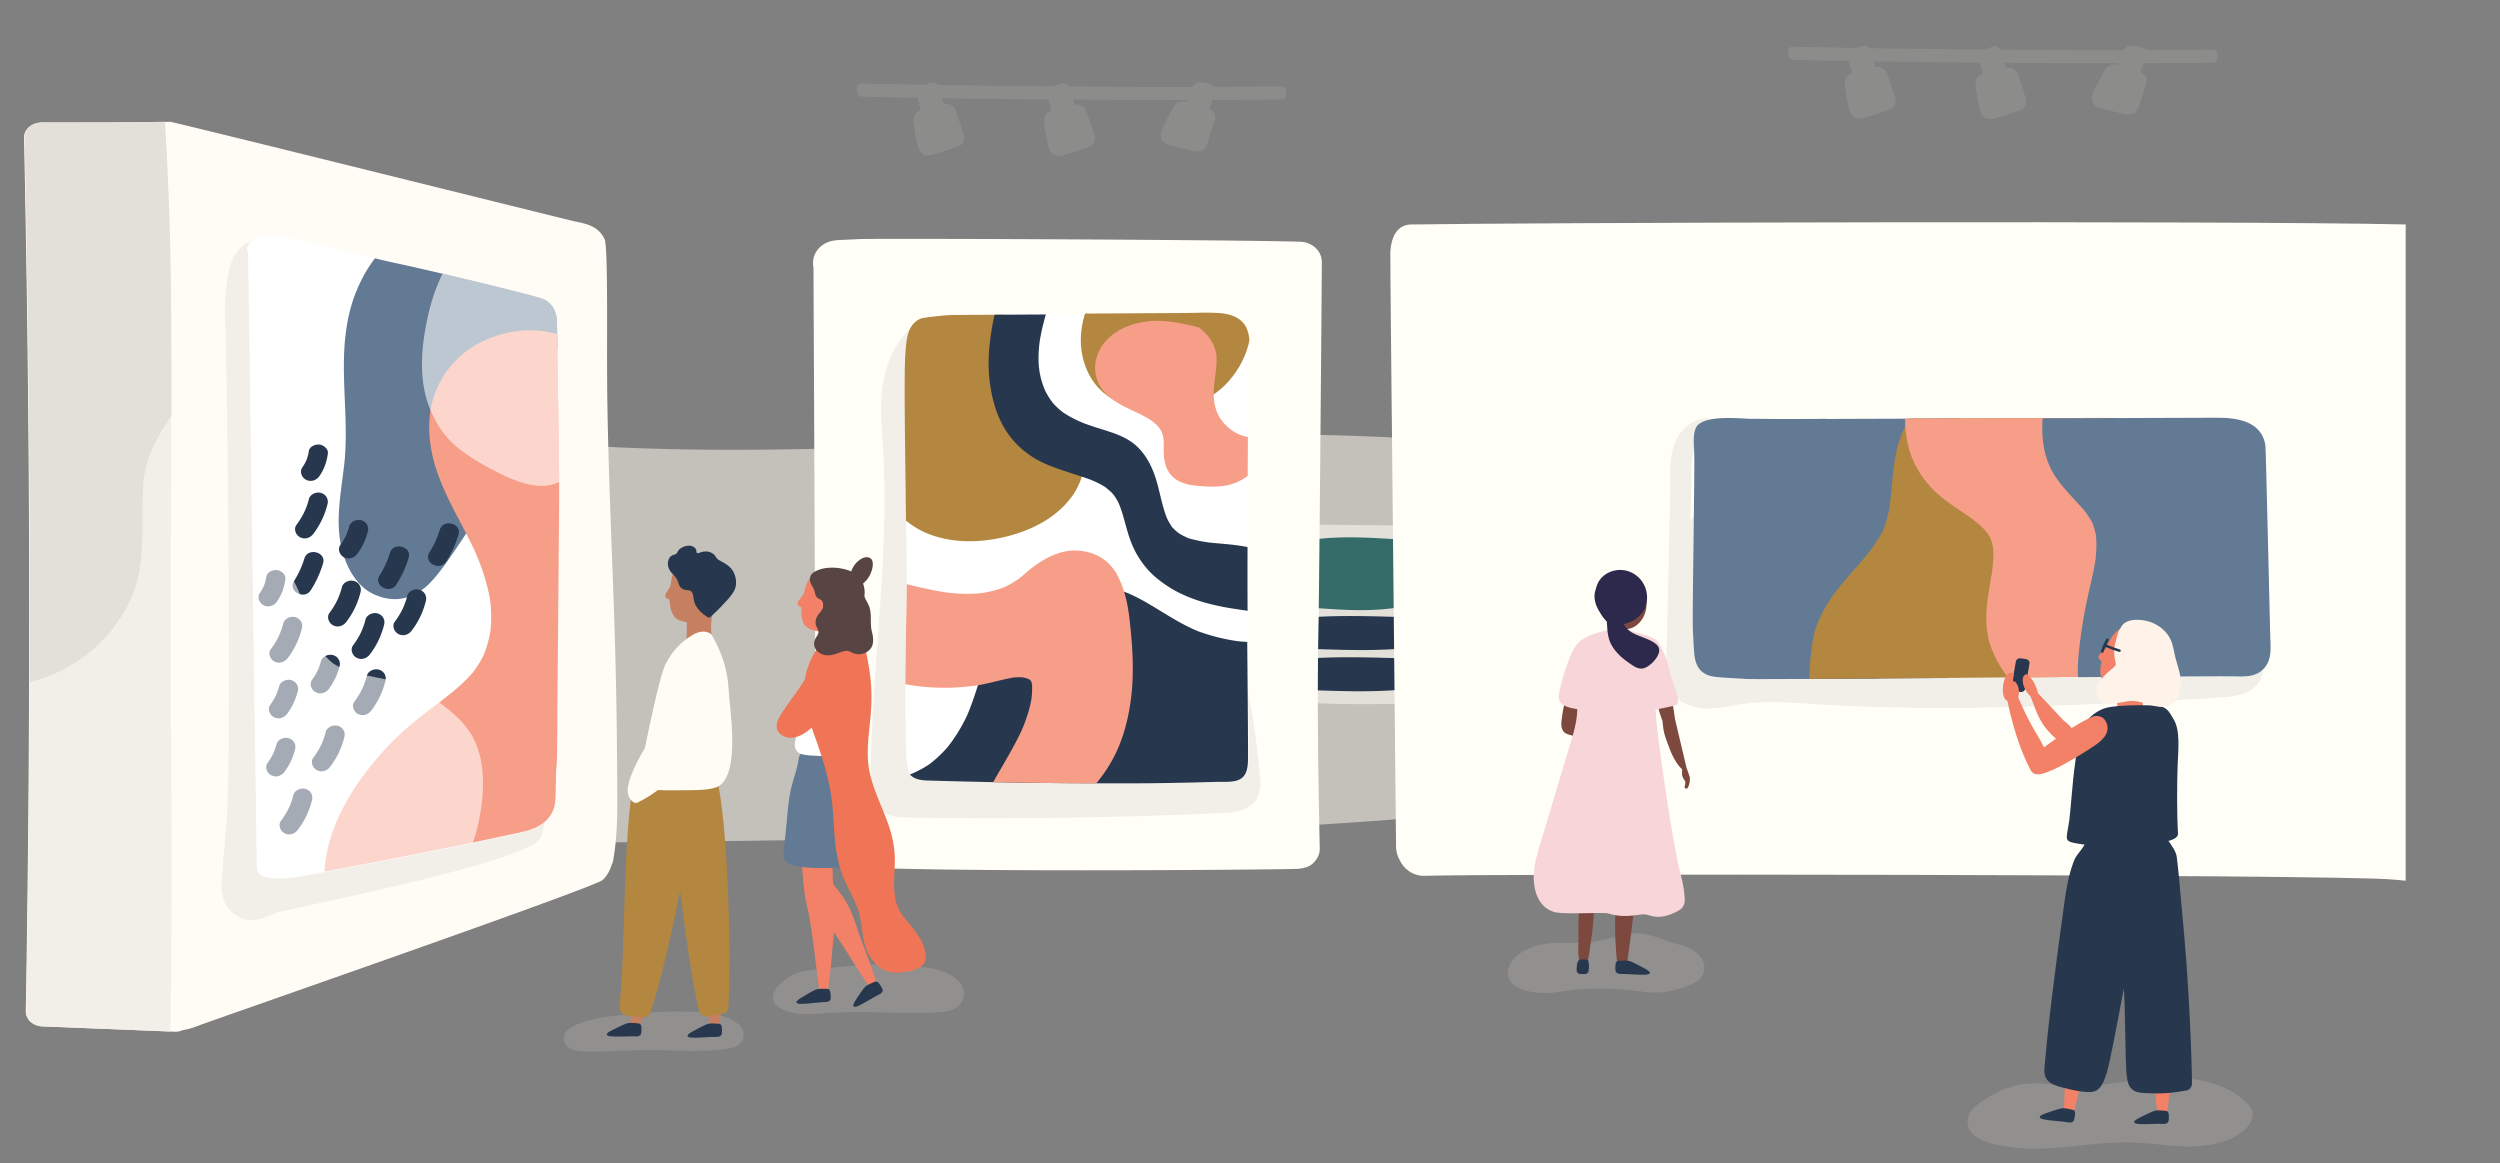 <svg width="1440" height="670" fill="none" xmlns="http://www.w3.org/2000/svg"><rect width="100%" height="100%" fill="#808080" stroke="none"/><path d="M827.577 309.274c-.151-14.607-.485-29.235-1.428-43.817 0-.011-.004-.022-.004-.036.039-.403.05-.809.027-1.216-.318-6.611-5.492-11.15-12.49-11.574-63.721-3.86-127.625-2.421-191.374.082-63.492 2.493-126.969 6.022-190.536 6.345-35.882.184-71.787-.672-107.571-3.212-6.47-.46-12.661 5.604-12.377 11.471.322 6.632 5.445 10.948 12.377 11.47 1.867.14 3.734.277 5.6.406.047.123.101.245.152.364-.19 1.607-.45 3.215-.594 4.765a1329.958 1329.958 0 00-2.348 28.843 1696.809 1696.809 0 00-2.259 38.512c-1.227 25.692-1.956 51.402-2.542 77.116-.136 6.043-.497 12.139-.012 18.175.439 5.427 1.347 10.999 3.668 15.991-5.22 1.342-9.556 5.755-9.3 11.014.299 6.15 5.423 11.484 12.335 11.43 61.75-.485 123.5-1.392 185.242-2.302 61.424-.906 122.852-2.168 184.221-4.873 34.43-1.518 68.837-3.496 103.194-6.097 6.493-.493 12.808-4.971 12.489-11.575a11.14 11.14 0 00-.322-2.154c1.689-1.219 3.225-2.903 4.219-4.474 1.75-2.777 1.991-5.64 2.356-8.762.749-6.378 1.444-12.762 2.08-19.15a1059.301 1059.301 0 003.144-38.738 1062.604 1062.604 0 002.053-78.004z" fill="#C4C1BB"/><path d="M854.047 332.768c-.229-9.866.567-20.901-10.033-26.541-4.63-2.464-10.045-2.694-15.241-3.003a318.485 318.485 0 00-14.85-.507c-9.365-.112-62.394-.533-65.487-.637-17.062-.579-22.632 1.374-28.877 11.398-2.751 4.417-2.615 24.534-2.821 29.099-.4 8.873-3.175 48.456 1.847 55.725 6.497 9.399 96.258 7.791 114.736 5.662 12.769-1.471 17.237-8.909 18.529-20.311.877-7.806 2.399-42.13 2.197-50.885z" fill="#E3E0DA"/><path d="M834.854 325.19c-2.146-7.845-10.766-12.341-18.866-13.456-6.47-.889-13.037-1.205-19.561-1.586-11.691-.684-23.458-1.011-35.133.072-6.707.622-13.429 1.521-19.973 3.043-3.966.92-7.673 2.244-10.545 5.039-5.174 5.032-5.228 12.646-1.49 18.397 3.124 4.802 7.972 7.435 13.366 8.87a17.77 17.77 0 003.187 1.788c6.862 2.953 14.993 3.061 22.453 3.543 11.892.769 23.78.895 35.586-.799 5.83-.838 11.322-2.543 16.655-4.888 8.329-3.669 16.941-10.449 14.321-20.023z" fill="#356B68"/><path d="M729.674 367.546c3.124 2.244 7.972 3.475 13.367 4.147.982.324 2.049.604 3.186.835 6.862 1.381 14.993 1.431 22.453 1.654 11.892.36 23.78.417 35.587-.374 5.829-.392 11.321-1.191 16.654-2.288 8.329-1.712 16.941-4.884 14.322-9.358-2.147-3.669-10.767-5.77-18.867-6.291-6.47-.418-13.037-.565-19.561-.741-11.69-.32-23.458-.471-35.133.032-6.707.291-13.429.712-19.972 1.421-3.967.431-7.674 1.05-10.546 2.356-5.173 2.359-5.228 5.917-1.49 8.607zm85.926 12.067c-6.47-.417-13.037-.564-19.561-.741-11.691-.32-23.458-.471-35.133.033-6.707.291-13.429.712-19.973 1.42-3.966.432-7.673 1.051-10.545 2.356-5.174 2.353-5.228 5.914-1.49 8.604 3.124 2.244 7.972 3.475 13.367 4.147a27.92 27.92 0 003.186.835c6.862 1.381 14.993 1.431 22.453 1.654 11.892.36 23.78.417 35.586-.374 5.83-.392 11.322-1.19 16.655-2.287 8.329-1.713 16.941-4.885 14.321-9.359-2.146-3.666-10.766-5.766-18.866-6.288z" fill="#27374D"/><path d="M761.368 150.808c-.055-6.413-5.686-11.366-12.49-11.575-37.667-1.165-243.282-1.992-253.85-1.518-2.577.116-5.154.238-7.731.364-3.008.147-6.253.118-9.129.971-7.013 2.082-10.995 8.478-9.598 15.096.089 23.778.206 47.557.314 71.332.113 24.441.214 48.881.322 73.322.109 24.321.222 48.64.326 72.961.105 24.322.214 48.644.326 72.966.055 12.222.113 24.444.167 36.666.016 2.996.024 5.992.043 8.988.027 5.255.085 2.853 3.745 6.906 5.391 5.971 269.321 3.64 273.87 3.158 3.268-.345 6.489-1.021 8.837-3.392 2.22-2.24 3.726-5.075 3.66-8.19-.916-42.978-1.576-85.975-.718-128.96.435-21.545 1.948-203.783 1.906-209.095zm-74.364 233.064c.198-13.869.4-27.742.598-41.612l.201-14.265c.4-3.586.819-7.172 1.273-10.754.276 8.118.524 16.239.738 24.357a1391.03 1391.03 0 00-2.884 47.371c.031-1.702.051-3.403.074-5.097zm-125.705 19.811c3.816-1.37 7.375-3.079 10.002-6.089 2.678-3.068 4.522-6.208 5.772-10.017.97-2.964 1.467-6.068 1.789-9.201 1.475 1.126 3.19 1.967 4.851 2.392a13.54 13.54 0 006.657 0c2.123-.55 3.962-1.547 5.527-2.986 2.041-1.478 3.83-3.568 5.03-5.679 1.804-3.176 2.445-6.017 2.891-9.542.349-2.752-1.649-6.334-3.668-8.205-.865-.802-1.956-1.525-3.147-2.097-4.39-37.691-1.809-75.702-2.24-113.541-.031-2.712-.077-5.42-.147-8.132 2.728 1.327 5.926 1.798 8.923.899 5.573-1.673 8.701-5.867 9.186-11.183.063-.669.121-1.338.183-2.007.404.587.823 1.169 1.261 1.734 3.004 3.881 7.13 6.201 12.471 5.536 4.614-.576 9.415-3.838 10.405-8.309.047-.212.089-.425.136-.633a24.04 24.04 0 002.173 1.388c-13.153 27.876-24.284 56.568-33.029 85.9a607.409 607.409 0 00-7.65 28.224c-1.447 5.877 1.941 12.783 8.706 14.211 6.342 1.338 13.782-1.766 15.335-8.068a593.38 593.38 0 0120.729-66.872 3168.41 3168.41 0 00-.706 6.359c-.198 1.795.543 3.899 1.642 5.676-.02 1.284-.039 2.568-.063 3.849-.458 25.71-1.35 51.409-2.402 77.105-.59 14.463-1.234 28.922-1.875 43.381-.267 6.072 5.95 11.877 12.521 11.604 2.061-.086 4.172-.518 6.016-1.406.031 1.715.066 3.434.109 5.15.143 5.798 4.657 10.629 10.859 11.399 5.927.737 12.3-2.666 13.744-8.316 1.626-6.367 2.495-12.827 2.984-19.319a1401.865 1401.865 0 00-.613 31.832c-2.95.004-5.896.007-8.845 0a27.85 27.85 0 00-2.857-.424 855.605 855.605 0 00-109.613-4.201c-3.38.086-6.761.205-10.141.33.496-10.171.947-20.35 1.385-30.526 1.91.432 3.905.432 5.709-.216z" fill="#FFFFF7"/><path d="M725.137 440.385a471.606 471.606 0 00-3.819-28.533 441.628 441.628 0 00-2.399-13.294c-.64-3.27-4.665-5.205-7.929-4.798-3.745.467-5.942 3.212-6.264 6.578-.691 7.212-1.382 14.424-2.069 21.639-.349 3.665-.703 7.33-1.052 10.995-.159 1.655-.318 3.309-.473 4.968l-.237 2.481c-.043.443-.124.892-.128 1.335v.068c-.008.018-.012.033-.02.054 0 .004-.003.011-.003.018-.357.076-.718.187-1.072.27-.908.208-1.828.385-2.748.554-1.812.341-3.632.633-5.464.885l-.738.097c-.19.021-.543.064-.636.072-1.102.111-2.201.23-3.303.327-7.506.651-15.059.709-22.593.532-15.272-.356-30.502-1.349-45.786-1.385-15.727-.036-31.45.49-47.149 1.313-14.318.752-28.62 1.759-42.918 2.82 1.777-12.441 3.046-24.937 3.57-37.482.093-2.274-1.397-4.475-3.489-5.683.543-4.95 1.176-9.892 1.855-14.827.156-1.136.319-2.276.478-3.413.089-.633.182-1.262.271-1.895.016-.108.035-.249.062-.421.369-2.504.742-5.007 1.118-7.507.757-5.003 1.526-10.006 2.271-15.013 1.49-10.021 2.915-20.056 3.943-30.127 1.129-11.05 1.766-22.139 1.553-33.238-.066-3.345-2.702-6.133-6.265-6.575-3.241-.403-7.335 1.503-7.925 4.794a973.32 973.32 0 00-2.306 13.362c.163-4.776.284-9.556.342-14.337.112-8.952.031-17.908-.318-26.857-.338-8.69-1.138-17.358-1.491-26.045-.174-4.32-.213-8.647.062-12.966.066-1.047.152-2.094.257-3.14.046-.464.097-.928.155-1.392-.016.136.132-.921.174-1.284.066-.378.167-.986.163-.964.066-.367.136-.731.206-1.097a58.68 58.68 0 01.61-2.734c.407-1.64.884-3.262 1.439-4.863.307-.888.637-1.773.994-2.647.144-.349.291-.694.439-1.043.031-.072.058-.133.081-.191.039-.072.082-.162.136-.27.761-1.514 1.56-3.003 2.465-4.445a40.965 40.965 0 012.088-3.022c.066-.086.442-.564.663-.845.222-.252.555-.64.555-.64a39.228 39.228 0 012.612-2.619 39.012 39.012 0 011.968-1.669c.136-.108.272-.208.408-.313-.047.047.822-.575.966-.669 3.062-2.01 4.813-5.909 2.581-9.118-1.96-2.819-6.555-4.546-9.839-2.391-14.935 9.794-21.603 25.825-23.268 42.216-.923 9.1-.275 18.25.342 27.346.625 9.169 1.028 18.341 1.145 27.527.458 36.831-3.024 73.562-5.504 110.286-1.242 18.376-2.235 36.774-2.367 55.19-.058 8.031.38 17.185 8.48 22.023 4.332 2.59 9.645 2.5 14.597 2.579a2916.828 2916.828 0 00165.794-2.061c4.89-.201 9.784-.392 14.675-.637 4.459-.219 9-.705 12.975-2.744 10.087-5.161 7.979-16.29 7.079-25.135z" fill="#F2EFE9"/><path d="M1385.67 129.288c-101.97-2.305-514.363-1.018-573.175.025-3.742.065-10.868 2.158-11.655 15.902-.144 2.496.834 94.208 1.257 137.316.427 43.838.866 87.673 1.3 131.511.245 24.674.489 49.345.738 74.019.023 2.331.675 4.709 1.843 6.824 2.333 5.524 7.84 9.819 14.706 9.582 36.126-1.241 521.436-.907 557.376 2.125 2.54.216 5.08.446 7.61.684V129.288z" fill="#FFFFF7"/><path d="M1303.4 379.696c-.49-4.215-1.37-8.366-2.89-12.369-1.44-3.777-3.28-7.428-5.55-10.834-1.71-2.561-5.38-3.547-8.24-2-2.76 1.496-3.87 5.057-2.15 7.629 2.41 3.618 4.33 7.683 5.55 11.769-6.94-1.205-14 .147-20.92 1.78a8.54 8.54 0 00-.71.072c-6.98.957-14 1.802-21.05 2.529-.2-.047-.39-.09-.58-.14-.53-.141-1.05-.317-1.58-.472-.14-.039-.23-.068-.3-.082-.07-.036-.16-.083-.29-.148-.87-.439-1.71-.86-2.53-1.381a8.41 8.41 0 01-.47-.392c-.4-.335-.76-.691-1.11-1.058a.149.149 0 01-.04-.039c-.1-.137-.2-.27-.3-.41-.34-.497-.62-1.007-.89-1.536-1.4-2.719-5.6-3.428-8.24-2-3 1.626-3.56 4.899-2.15 7.629.09.183.19.36.29.54-4.77.115-9.52.521-14.12 1.575-13.51-2.194-27.37-1.525-41.02-.529-8.21.601-16.38 1.108-24.55 1.309-5.28-.23-10.54-.521-15.8-.874-12.28-.827-25.03-2.032-36.92-3.521-2.63-.331-5.55.403-6.86 2.586-13.12-1.46-26.31-2.251-39.54-2.036-.29.004-.57.015-.86.022-13.78-1.946-27.58-3.694-41.66-.464-1.64.378-3.1 1.583-3.86 3.047-2.85-.252-5.698-.529-8.539-.839.058-.154.112-.312.151-.474.773-3.137-1.028-5.798-4.203-6.859a8.224 8.224 0 00-.384-.123c-.074-.039-.16-.086-.276-.144-.334-.172-.668-.334-.994-.521-.058-.033-.962-.658-.892-.576a15.145 15.145 0 01-.792-.683c-.26-.241-.505-.489-.745-.745-.02-.036-.326-.402-.458-.593-.097-.137-.183-.281-.268-.421a768.567 768.567 0 00-1.133-40.101c-.062-1.144-.489-2.27-1.188-3.208.221-7.349.446-14.693.668-22.042.066-2.215-1.568-4.262-3.699-5.093-2.03-.795-5.073-.561-6.571 1.151-.38.432-.738.874-1.075 1.316.004-.093.004-.187.008-.28.182-8.489.368-16.973.551-25.462.039-1.816.066-3.636.139-5.453.035-.881.082-1.762.148-2.64.043-.547.093-1.097.151-1.644.012-.115.121-.849.132-.956.307-1.781.78-3.536 1.456-5.227.039-.097.066-.169.081-.219.035-.061.078-.13.124-.209.183-.313.346-.633.536-.942.186-.309.384-.615.59-.914.085-.122.594-.762.64-.845.416-.453.854-.892 1.32-1.298.179-.155.361-.306.547-.457.093-.061.357-.245.443-.291.178-.098 1.525-.759 1.331-.727.776-.27 1.595-.435 2.41-.565 3.113-.485 5.131-4.194 4.204-6.859-1.087-3.115-4.068-4.413-7.402-3.895-8.558 1.334-14.636 8.47-16.992 15.808-2.643 8.226-1.894 17.448-2.08 25.937-.384 17.692-.769 35.385-1.149 53.074-.19 8.726-.377 17.452-.567 26.182-.19 8.69-.764 17.459-.516 26.145.128 4.532 1.37 8.643 4.456 12.197 2.554 2.939 6.062 4.838 9.804 6.19 8.29 2.996 17.349 1.112 25.736-.449 17.657-3.284 36.457-1.004 54.607-.015 19.02 1.036 38.07 1.532 57.12 1.63 37.88.194 75.75-1.202 113.57-3.104 18.8-.946 37.67-1.705 56.44-3.108 7.89-.59 16.71-2.554 20.31-9.895 1.85-3.766 2.06-7.888 1.59-11.956z" fill="#F2EFE9"/><path d="M719.191 207.958c.139-6.097 1.3-13.107-1.351-18.869-2.771-6.017-9.253-8.201-15.835-8.639-6.796-.45-13.744-.036-20.551 0-14.679.082-29.358.161-44.036.244-29.486.162-58.975.313-88.461.5-3.605.022-16.805 1.352-18.474 2.068-8.24 3.532-8.244 13.139-8.861 20.362-1.347 15.779 1.168 111.93.489 144.19-.338 16.193-.648 32.389-.656 48.586-.004 7.977.066 15.952.241 23.926.089 4.046-.109 20.959 1.952 24.437 2.36 3.985 6.901 4.578 11.341 4.711a3986.281 3986.281 0 0039.099.964c17.551.346 35.109.562 52.664.612 17.427.05 30.258.129 47.681-.176 8.775-.155 17.55-.36 26.322-.619 3.92-.115 8.624.342 12.358-.881 5.072-1.666 5.86-6.295 6.097-10.672.221-4.018-.349-63.225-.586-87.176-.276-27.401.407-136.752.567-143.568zm588.469 159.455c-.19-4.129-2.45-107.589-2.82-110.736-.72-6.028-4.45-10.952-10.47-13.402-5.2-2.118-10.91-2.658-16.55-2.676-7.53-.021-15.06.051-22.58.076-30.08.101-60.17.201-90.25.306-30.21.1-60.42.205-90.63.305l-44.93.151c-7.62.026-12.21-.136-19.83-.108-6.27.026-24.838-2.399-31.312 3.356-3.338 2.968-2.581 10.981-2.348 15.028.497 8.586-1.211 95.233-.718 103.819.241 4.147.384 8.312.73 12.452.314 3.784 1.121 7.848 4.133 10.657 3.497 3.259 8.228 3.417 12.874 3.73 4.595.31 9.191.583 13.791.82 9.07.468 272.02-2.021 281.23-1.615 4.21.187 8.58.198 12.38-1.744 3.69-1.885 6.11-5.453 6.92-9.229.8-3.709.56-7.435.38-11.19z" fill="#fff"/><path d="M355.572 459.042c-.069-11.603-.151-23.21-.271-34.813-.245-23.33-.784-46.651-1.572-69.97-1.587-46.996-3.874-93.985-4.052-141.014-.101-26.479.52-73.742-1.603-75.803a14.276 14.276 0 00-3.163-4.356c-3.769-3.535-8.803-4.535-13.813-5.553-3.909-.795-231.549-57.506-233.237-57.406-12.32.723-73.964.526-74.683.554-4.971.205-9.42 3.799-9.322 8.64 1.323 65.782 2.305 130.698 2.705 196.491.396 65.456.299 130.914-.283 196.37-.33 36.777-.811 73.551-1.452 110.322-.085 4.845 4.37 8.485 9.373 8.686l76.743 3.086a8.662 8.662 0 004.274-.924c3.19-.461 6.217-1.454 9.248-2.626 9.44-3.647 228.176-79.501 232.698-83.882 2.651-2.564 4.176-5.51 5.115-8.654.416-.712.722-1.467.862-2.255 2.166-12.244 2.503-24.516 2.433-36.893z" fill="#FFFCF5"/><path d="M98.31 167.922c-.414-32.239-1.424-64.488-3.434-96.68l.081-.981c-17.248.56-70.859.392-71.526.417-4.972.205-9.42 3.798-9.323 8.64 1.324 65.782 2.306 130.697 2.701 196.491A13087.159 13087.159 0 0115.075 582.5c-.086 4.845 4.37 8.485 9.373 8.686 24.587.989 49.17 1.978 73.758 2.964.093-7.323.182-14.65.256-21.973a7594.16 7594.16 0 00-.043-156.969c-.271-26.095.501-199.743-.108-247.286zm214.988 289.21c-3.481-2.964-8.612-3.776-12.804-1.532a238.573 238.573 0 01-15.796 7.73 228.112 228.112 0 01-7.448 3.15l-.547.227c-.575.23-1.157.442-1.735.662a242.118 242.118 0 01-38.362 10.981c-5.108 1.018-10.448 2.219-15.692 2.662-.376.021-1.036.061-1.316.093a210.589 210.589 0 01-5.918.604c-2.741.245-5.485.446-8.229.648-10.428.77-20.989 1.496-31.193 3.755-5.135 1.137-10.223 2.759-14.993 4.946.33-4.978.656-9.953.99-14.931.322-4.848-4.262-8.992-9.144-9.6a10.872 10.872 0 00-2.197-.043c2.379-28.62 4.716-57.24 6.773-85.882 1.393-19.369 2.658-38.745 3.722-58.132 1.055-19.192 2.313-38.464 1.525-57.686-.803-19.617-4.863-38.838-7.902-58.214-.151-.964-.295-1.932-.443-2.896 0-.011-.003-.014-.003-.025-.082-.611-.171-1.223-.253-1.838a232.95 232.95 0 01-.869-7.345c-.458-4.51-.761-9.035-.831-13.563-.073-4.637.101-9.277.598-13.891.054-.504.116-1.007.175-1.511a1.165 1.165 0 01-.039.09c.015-.036.027-.076.039-.112l.035-.291c.035-.334.139-.59.209-.673.121-.744.152-1.553.272-2.201.07-.37.904-3.834 1.339-5.273.043-.075.085-.147.132-.223 4.995 1.155 10.964-2.528 12.074-7.053 1.37-5.579-1.839-10.014-7.343-11.985-6.54-2.341-14.244.18-19.088 4.496-4.25 3.788-6.33 9.23-7.343 14.488-1.937 10.032-2.472 20.204-1.875 30.368.621 10.474 4.006 245.847.629 286.351-.834 10-1.665 19.999-2.484 29.998-.368 4.503-.625 8.755.466 13.222 1.397 5.733 5.469 10.341 11.407 12.42 6.714 2.352 13.068-.622 19.041-3.241 4.646-2.036 138.629-27.642 151.503-42.097 3.12-3.504 2.596-10.618 4.576-14.783 1.843-3.899 2.045-8.719-1.658-11.87zM153.207 156.437c.019.025.097.011.275-.065.02-.007.031-.014.051-.021.058-.015.112-.033.167-.047a.199.199 0 01.031-.036h.003c.004-.004.008-.007.008-.014a4.36 4.36 0 01.171-.188c.058-.061.109-.111.151-.158-.07.119-.132.216-.19.299.505-.205.377-.108.058.029.078-.022.125-.036.121-.033a6.167 6.167 0 01-.241.094c-.159.208-.252.266-.233.198a.056.056 0 01.012-.018c.027-.044.062-.09.093-.137l-.012.003h-.004a4.605 4.605 0 01-.582.159.548.548 0 01-.19-.007c.02.01.148-.015.311-.058z" fill="#F2EFE9"/><path d="M313.155 172.367c-5.888-2.406-63.186-16.135-87.389-21.293-12.696-2.705-26.466-7.007-39.162-9.711l-19.235-4.101c-5.437-1.158-11.321-2.78-16.883-1.298a12.92 12.92 0 00-3.901 1.751c-1.56.608-2.817 1.756-3.4 3.227-1.102 1.413-1.071 3.384-.302 5.025.652 45.377 1.304 90.751 1.96 136.129l2.002 139.28c.377 26.084.749 52.172 1.126 78.256.035 2.367 1.836 4.82 4.417 5.378 7.118 1.528 14.197.809 21.304-.396 6.862-1.165 13.7-2.467 20.539-3.737a3573.123 3573.123 0 0040.873-7.834 3504.586 3504.586 0 0060.911-12.618c5.376-1.162 11.186-2.269 15.731-5.352 3.26-2.212 5.655-4.949 6.994-8.521 1.211-3.226 1.257-6.769 1.323-10.15.074-3.985.148-7.974.225-11.959.295-2.475.439-4.96.509-7.403.279-9.733.198-19.484.279-29.22l.501-59.492.505-60.207c.167-19.747-1.223-90.698-1.223-101.798-.004-8.992-4.952-12.83-7.704-13.956zM159.933 494.766c0-.13-.004-.263-.004-.392.167.136.341.27.516.399-.167-.004-.341 0-.512-.007zm138.788-26.437c.05-.198.081-.396.108-.593.392.108.788.194 1.192.244-.431.126-.866.238-1.3.349z" fill="#fff"/><path opacity=".25" d="M426.94 591.801c-2.457-3.474-7.432-5.453-11.515-6.744-4.06-1.288-8.396-1.845-12.665-2.115-3.458-.219-6.939-.259-10.429-.194-5.484-.205-10.983-.04-16.491.338-9.423.651-18.96 1.385-28.271 2.906-4.432.723-8.825 1.716-13.04 3.198-4.347 1.529-9.777 3.974-9.777 9.032 0 5.661 6.823 7.247 11.698 7.449 4.797.201 9.641-.011 14.438-.169 9.583-.317 19.146-.763 28.736-.583 9.459.176 18.933.665 28.387.133 4.627-.259 9.676-.478 14.147-1.669 5.519-1.471 8.007-7.021 4.782-11.582zm-92.768 4.223a10.21 10.21 0 01-.726-.212.851.851 0 01.726.212zM552.4 565.505c-5.841-6.708-16.216-8.179-24.921-8.755-3.183-.209-6.346-.169-9.497.032-9.626-2.579-19.965-1.205-29.758-.302-4.995.461-9.986.989-14.966 1.586-4.766.572-9.862.835-14.368 2.504-7.576 2.805-20.543 13.7-9.385 20.193 8.132 4.733 18.801 3.323 27.836 2.737 20.497-1.331 41.04.546 61.552-.313 4.798-.202 10.057-.615 13.523-4.111 4.009-4.054 3.578-9.442-.016-13.571zm429.032-10.532c-1.401-4.942-6.257-8.057-11.069-9.956-2.197-.867-4.541-1.129-6.691-1.892-7.996-2.838-16.072-6.276-24.638-5.298-8.985 1.029-17.256 4.917-26.357 5.241-8.78.316-17.613-.81-26.237 1.266-7.697 1.849-17.439 7.229-17.85 15.509-.497 9.964 13.604 12.24 21.653 12.15 4.859-.054 9.645-.971 14.446-1.564 4.537-.561 9.117-.849 13.689-.95 9.699-.216 19.208.738 28.81 1.831 4.797.543 9.486.583 14.24-.317 4.533-.856 9.028-2.438 13.22-4.237 4.956-2.122 8.255-6.603 6.784-11.783zm315.898 85.458c-.67-4.838-10.56-11.086-11.65-11.697-21.2-11.784-46.4-7.539-69.49-4.691-6.15.759-12.33 1.382-18.53 1.511-6.4.133-12.65-.59-19-1.191-6.13-.582-12.26-.46-18.23 1.094-5.5 1.428-10.76 3.831-15.48 6.798-4.47 2.809-10.34 6.424-11.47 11.711-1.21 5.647 2.76 10.334 8.04 12.683 5.56 2.474 11.81 3.524 17.88 4.247 6.06.723 12.17.828 18.26.59 12.67-.492 25.21-2.474 37.87-3.219 6.42-.381 12.84-.37 19.26.137 6.44.511 12.85 1.359 19.3 1.762 11.48.716 23.76-.205 33.82-5.855 5.32-2.986 10.29-7.64 9.42-13.88z" fill="#C4C1BB"/><path d="M480.276 513.826a131.82 131.82 0 01-.121-25.836c.09-.953-.57-1.586-1.397-1.831-.563-1.363-2.593-1.928-3.555-.924a2.54 2.54 0 00-1.328-.047c-1.102-.95-3.353-.838-3.613.823-.105.662-.198 1.328-.295 1.993-1.079-.414-2.542.007-2.957 1.234a2.474 2.474 0 00-1.611.37c-1.223-.482-3.047.097-3.163 1.73-.408 5.701-.159 11.366.628 17.024 0 .011 0 .018-.003.029h.007c.024.176.043.352.07.525.171 1.165 1.149 1.547 2.123 1.392.132.295.307.583.532.856.846 1.025 2.239 1.162 3.14.54.341.5.861.737 1.413.769.756 1.863 3.927 1.63 4.129-.669.027-.316.058-.636.086-.953.062.371.124.741.194 1.112.139.737.698 1.172 1.366 1.338l.046.525c.268 2.532 4.572 2.557 4.309 0z" fill="#F28168"/><path d="M476.286 573.436v-.083c2.367-11.805 2.674-24.099 4.133-36.029.734-5.989 1.456-11.917.648-17.934-.399-2.982-1.079-5.924-1.781-8.855-.613-2.554-2.232-6.183-1.223-8.737.943-2.385-1.475-3.23-2.425-.856-.024.061-.043.122-.066.187a2.747 2.747 0 00-.924-.112l-.012-.51c-.074-2.461-4.087-2.792-4.277-.439a2.392 2.392 0 00-2.115.374c-.447-1.716-3.423-2.32-4.072-.241-3.139 10.06.715 20.135 2.372 30.091 1.968 11.83 3.206 23.8 4.774 35.684.302 2.302.737 4.669.698 7.014-.198.978 4.246 1.277 4.27.446z" fill="#F28168"/><path d="M461.871 574.486c1.77-1.068 3.404-2.072 5.224-3.064 1.3-.709 2.589-1.479 4.095-1.734 1.42-.241 5.243-.112 5.433-.104 1.852.05 1.801 3.168 1.883 4.891.147 3.108-3.074 2.63-5.48 2.813-3.653.277-7.122.849-10.779.935-.95.022-2.592.086-3.132-.46-.314-.317-1.397-.774 2.756-3.277z" fill="#27374D"/><path d="M505.697 569.224l-.035-.075c-2.988-11.683-8.08-23.042-11.957-34.498-1.945-5.751-3.878-11.441-7.243-16.642-1.669-2.576-3.574-5.014-5.496-7.431-1.672-2.105-4.742-4.817-4.936-7.529-.183-2.535-2.76-2.402-2.593.13.004.065.015.129.019.194a2.608 2.608 0 00-.892.245l-.233-.461c-1.141-2.219-4.957-1.018-4.103 1.205a2.267 2.267 0 00-1.77 1.133c-1.156-1.402-4.145-.838-3.826 1.306 1.525 10.377 9.45 18.142 15.315 26.624 6.97 10.078 13.328 20.563 19.953 30.839 1.285 1.993 2.717 3.993 3.699 6.151.248.971 4.44-.421 4.098-1.191z" fill="#F28168"/><path d="M493.045 575.821c1.09-1.677 2.088-3.241 3.26-4.871.834-1.161 1.634-2.377 2.868-3.212 1.165-.787 4.665-2.215 4.84-2.287 1.688-.702 3.109 2.122 3.994 3.64 1.595 2.737-1.529 3.607-3.61 4.744-3.155 1.723-6.012 3.64-9.26 5.194-.846.403-2.294 1.126-3.035.852-.423-.154-1.615-.129.943-4.06z" fill="#27374D"/><path d="M362.419 592.679c.873-6.931 5.616-39.598 6.35-39.184.966.539 1.898 2.169 2.911 2.482.582-.32 1.498-.18 1.723.482.337.086.675.172 1.017.262.007.004.015.004.023.007.512-.579 1.595-.327 1.972.328.132.23.24.467.333.705.342.259.645.564.897.942.05.076.089.151.12.227.338.19.559.536.462 1.014-.524 2.622-4.421 16.844-5.465 19.272-1.506 4.424-3.089 8.87-4.991 13.132-.718 1.615-2.1 3.287-4.219 3.036-2.169-.263-1.358-.936-1.133-2.705z" fill="#C67F60"/><path d="M352.852 593.247c1.859-.924 3.582-1.802 5.484-2.647 1.358-.604 2.713-1.273 4.234-1.406 1.436-.13 5.232.298 5.426.32 1.84.194 1.506 3.294 1.432 5.021-.132 3.107-3.299 2.381-5.717 2.377-3.664-.011-7.176.292-10.824.09-.947-.05-2.593-.115-3.078-.701-.283-.342-1.32-.881 3.043-3.054z" fill="#27374D"/><path d="M409.467 593.736c-1.273-6.877-6.672-39.453-5.841-39.252 1.09.266 2.48 1.583 3.547 1.619.462-.461 1.382-.565 1.797.01.349-.003.699-.01 1.056-.014h.023c.314-.687 1.432-.73 1.991-.201.198.187.373.385.536.59.403.158.792.374 1.149.669.069.057.132.122.182.183.38.097.699.367.753.852.299 2.651.889 17.316.625 19.92-.097 4.636-.264 9.319-.788 13.901-.198 1.738-1.013 3.702-3.124 4.015-2.158.323-1.58-.533-1.906-2.292z" fill="#C67F60"/><path d="M399.244 593.952c1.824-.985 3.508-1.917 5.379-2.827 1.335-.651 2.663-1.359 4.18-1.547 1.432-.176 5.24.126 5.434.141 1.847.133 1.634 3.244 1.626 4.971-.015 3.111-3.206 2.489-5.62 2.564-3.66.112-7.161.529-10.813.45-.951-.022-2.596-.029-3.105-.601-.299-.331-1.358-.838 2.919-3.151z" fill="#27374D"/><path d="M415.653 464.29c-1.11-8.521-2.643-16.995-4.7-25.34-.737-2.985-4.067-2.776-5.379-.845-.062-.503-.12-1.007-.186-1.511-.451-3.481-5.267-4.514-6.036-.726-.201 1-.372 2-.52 3.003l-.45.011c-.202-.791-.411-1.583-.633-2.374-.667-2.367-3.85-2.953-5.243-1.378-.392.263-.749.648-1.044 1.177a2.735 2.735 0 00-.617-.133 3.012 3.012 0 00-1.234.133c-.26-2.838-4.58-4.151-5.896-1.378a2.955 2.955 0 00-.966-.586c-1.46-.554-3.167-.015-3.936 1.435-.225.424-.431.856-.629 1.288a3.732 3.732 0 00-1.548 1.007c.171-1.666-.602-3.309-2.317-3.741-1.53-.385-3.567.622-3.816 2.352-1.145 7.967-6.376 16.711-7.502 26.955-3.788 34.508-3.21 78.821-5.321 105.858-.194 2.486-.384 4.971-.567 7.457-.167 2.258-.597 4.74 1.079 6.557 1.549 1.672 3.718 1.683 5.814 1.82l7.507.492c1.482.098 2.561-1.194 3.004-2.467 5.519-15.945 11.927-43.597 17.263-70.109 2.678 21.552 5.566 42.543 8.613 58.096.477 2.442.962 4.884 1.451 7.326.443 2.216.703 4.723 2.725 6.032 1.867 1.209 3.865.651 5.829.238 2.345-.493 4.689-.99 7.033-1.482 1.389-.292 2.042-1.82 2.107-3.158 1.549-29.984.028-85.993-3.885-116.009z" fill="#B38740"/><path d="M384.674 340.063c.539-.928 1.067-1.813 1.548-2.72.804-6.6 2.422-12.984 9.765-15.121 4.301-1.251 13.344-2.143 16.612.917 3.078 2.885 4.758 6.982 5.189 10.974.695 6.41-1.871 13.6-6.905 18.247-.465 1.496-.78 3.036-1.028 4.568-.66 4.086.178 10.503.178 14.625 0 1.341-1.544.295-2.872.784-.31 1.586-2.22 2.503-3.889 2.349a3.646 3.646 0 01-.853.442c-5.904 2.032-6.684 3.583-7.021.392l.248-16.916c-2.837-1.097-5.313-1.032-7.18-3.395-1.972-2.493-2.682-6.345-2.783-9.891-.935-.213-1.879-.598-2.278-1.461-.664-1.406.59-2.629 1.269-3.794z" fill="#C67F60"/><path d="M423.23 331.218c-.955-2.763-2.368-4.439-4.798-6.1-1.412-.968-2.93-1.72-4.416-2.572-1.378-.788-1.669-2.151-2.826-3.187-2.15-1.928-4.991-2.082-7.677-1.198-.411.137-1.51.666-1.995.407-.473-.252-.322-1.295-.469-1.719-.396-1.137-1.479-2.004-2.702-2.335-2.585-.701-6.086.601-7.599 2.59-.416.543-.687 1.36-1.2 1.82-.655.59-1.711.615-2.484 1.054-1.187.676-1.897 1.874-2.192 3.111-.625 2.615.43 5.406 2.425 7.287 1.988 2.094 2.764 3.284 3.276 4.791.346 1.015.59 2.054 1.265 2.939.711.931 1.728 1.446 2.915 1.669 1.723.323 3.113-.033 3.978 1.708.715 1.439.672 3.097 1.037 4.622a11.32 11.32 0 001.533 3.539c1.525 2.335 3.772 4.122 6.082 5.766.803.572 1.754.184 2.282-.482 2.608-2.262 4.968-4.737 7.312-7.229 2.154-2.292 4.351-4.64 5.861-7.356 1.478-2.669 1.416-6.158.392-9.125z" fill="#27374D"/><path d="M419.671 396.738c-.944-17.11-8.993-29.598-9.032-29.721-1.16-3.614-6.532-4.107-10.646-1.856-8.073 4.421-13.355 10.679-16.806 17.729-3.027 6.19-9.338 35.954-11.721 48.018-3.279 5.46-6.284 11.046-8.368 17.017-1.649 4.722-3.132 10.948 2.015 14.283.64.413 1.509.305 2.161 0 4.2-1.982 8.089-4.399 11.691-7.144 6.737.342 14.597.09 17.038.094 4.269.011 14.601-.011 18.246-2.489 12.179-8.284 6.112-43.428 5.422-55.931z" fill="#FFFCF5"/><path d="M490.312 492.698c-.492-1.328-1.377-2.425-2.243-3.536v-16.768c0-.655-.283-1.141-.702-1.457a67.914 67.914 0 00-.361-6.385c.535-4.78.357-9.628-.575-14.362-.264-1.331-.667-2.791-1.284-4.129 1.789-2.093.384-5.194-2.147-6.708-.318-.191-.644-.36-.978-.521 1.65-1.094 1.952-3.763-.52-4.367-3.718-.906-7.526-1.507-11.368-1.687-3.058-.144-8.116-.849-9.552 2.446-.659 1.511-.733 3.334-1.098 4.924a111.115 111.115 0 01-1.362 5.327c-1.017 3.611-2.217 7.172-2.915 10.855-1.39 7.298-1.778 14.823-2.558 22.193l-1.188 11.218c-.159 1.504-.496 3.093-.038 4.572.512 1.651 1.999 2.625 3.57 3.377 7.627 3.644 31.776 2.151 33.495 1.111 2.185-1.327 2.628-3.938 1.824-6.103zm-3.877 2.32c-.085.259-.299.449-.594.593a2.752 2.752 0 00-.085-1.007c.248.025.497.011.737-.036 0 .155-.011.306-.058.45z" fill="#627A94"/><path d="M474.481 433.501a37.169 37.169 0 00-4.366-14.074 1.812 1.812 0 00-1.033-.864 51.803 51.803 0 00-.178-1.348c-.206-1.374-1.576-1.644-2.709-1.245a254.084 254.084 0 001.599-4.348c.854-2.421-3.233-3.443-4.103-1.047-1.234 3.395-2.445 6.801-3.668 10.2-.966 2.691-2.332 5.612-2.216 8.496.105 2.619 1.677 4.604 4.448 5.252 3.202.744 6.796.687 10.076.971 1.083.093 2.251-.993 2.15-1.993z" fill="#fff"/><path d="M463.361 359.895c1.611 2.518 6.043 3.529 8.896 3.979l-.085.719c4.735-1.194 7.584-.669 12.404-1.414.384-1.381-3.792-5.093-3.221-6.424 5.499-4.172 13.429-8.765 13.413-15.207-.012-4.01-1.863-7.226-4.626-10.373-2.931-3.342-11.819-3.611-16.232-2.755-7.529 1.463-9.408 6.995-10.898 13.495-.571.856-1.188 1.69-1.824 2.564-.8 1.101-2.174 2.202-1.669 3.662.306.896 1.207 1.36 2.115 1.658-.272 3.539.031 7.438 1.727 10.096z" fill="#F28168"/><path d="M491.772 369.852c-1.219-3.755-4.312-8.906-6.078-12.471-.268-.543-.73-.834-1.25-.935-.505-.475-1.207-.655-1.871-.593-1.094-1.454-3.796-.889-4.025.665a.816.816 0 00-.101.04c-1.261-.439-2.856.14-2.973 1.363a2.292 2.292 0 00-1.009.467c-.943-.089-1.921.45-2.344 1.414a3.32 3.32 0 00-.221 2.011c-.039.352.031.73.244 1.118 1.002 1.802 4.782 9.446 6.455 11.147.815.831 13.246-4 13.173-4.226z" fill="#F28168"/><path d="M502.55 323.377c-.656-2.666-3.656-2.91-5.904-1.77-3.081 1.565-5.309 4.399-6.322 7.539-3.361-1.428-7.615-2.237-11.217-2.18-8.166.13-11.434 3.338-11.868 4.115-.765 1.363-.901 2.824-.466 4.306.473 1.611 1.684 2.909 2.228 4.485.469 1.363.45 2.737 1.343 3.971.908 1.251 3.101 1.381 3.59 2.892.438 1.341.485 3.816-.773 4.985-1.176 1.093 2.407 2.374 3.486 3.532 1.882 2.021 5.049 5.19 8.216 4.794 3.035-.377 5.678-3.805 7.456-5.844 2.282-2.622 4.137-5.539 5.108-8.805.9-3.029.815-6.352-.319-9.277a15.01 15.01 0 004.235-5.499c.951-2.122 1.773-4.942 1.207-7.244z" fill="#574443"/><path d="M524.917 533.543c-2.235-2.737-4.622-5.395-6.415-8.413-1.681-2.827-2.64-5.999-3.082-9.193-.928-6.705-.004-13.517.008-20.243.011-6.794-1.227-13.405-3.416-19.88-2.162-6.399-4.999-12.574-7.405-18.894-2.453-6.442-4.355-13.002-4.693-19.858-.368-7.478.59-14.934 1.336-22.365.834-8.327 1.063-16.556.042-24.879-1.048-8.568-2.922-17.021-4.894-25.441-.842-3.597-6.447-2.385-6.416.939-.923.453-1.61 1.316-1.626 2.59l-.023 2.23a2.694 2.694 0 00-.683-.223c-.71-1.68-3.156-2.245-4.778-1.407a4.2 4.2 0 00-.621-.313c-.307-2.237-3.38-4.028-5.531-1.913-6.997 6.877-11.639 15.786-13.122 25.135-2.034 3.359-4.339 6.593-6.652 9.797-2.38 3.299-4.782 6.586-6.936 10.018-2.104 3.352-4.289 7.815-.9 11.16 5.542 5.468 13.817 1.216 18.416-3.319.403 1.169.815 2.338 1.226 3.503 2.504 7.053 4.968 14.125 6.936 21.322 1.937 7.082 3.276 14.233 3.897 21.52.609 7.143.799 14.315 1.676 21.437.874 7.107 2.438 14.013 5.426 20.631 2.845 6.306 6.532 12.345 8.287 19.028 1.956 7.434 1.49 15.329 4.995 22.404 3.019 6.097 8.961 11.65 16.468 11.366 13.32-.507 16.922-5.014 16.856-8.6-.117-6.816-4.076-12.873-8.376-18.139z" fill="#F07556"/><path d="M502.189 363.704c-1.293-4.967.318-10.207-1.805-15.045-.935-2.129-2.325-4.025-2.884-6.287-.5-2.043-.624-4.165-1.424-6.14-.935-2.313-2.608-4.478-5.247-5.273-2.907-.874-5.55.694-6.54 3.226a22.314 22.314 0 00-.745 2.288c-.881-.471-1.988-.475-2.923-.054a3.1 3.1 0 00-1.285-.266c-1.249 0-2.821.888-3.011 2.125l-.105.709c-2.352-2.068-6.761.597-4.809 3.503 1.265 1.885 2.833 4.061 2.93 6.356.086 2.082-1.762 3.514-2.938 5.104-1.288 1.741-1.929 3.737-1.498 5.841.326 1.604 2.045 3.331 1.452 4.96-.633 1.737-1.976 3.101-2.321 4.971-.423 2.284.461 4.464 2.39 5.942 1.735 1.327 3.99 1.928 6.222 1.791 2.771-.169 5.108-1.385 7.7-2.144 1.141-.334 2.31-.622 3.482-.259.986.306 1.871.928 2.849 1.281 2.266.809 4.839.629 6.978-.443 5.119-2.56 4.708-7.661 3.532-12.186z" fill="#574443"/><path d="M908.935 399.885c-.52-.424-1.277-.615-1.96-.489.05-.205.105-.407.155-.612.629-2.467-3.454-3.377-4.126-.924-1.327 4.831-2.581 9.711-3.213 14.668-.318 2.489-1.731 8.546 2.895 10.276 2.674 1 7.169 2.043 7.801.399.881-2.294-2.581-8.898-1.944-11.265a70.438 70.438 0 001.486-6.841c.311-1.874.602-3.827-1.094-5.212zm64.323 50.5c.132-.871.159-1.759.062-2.676-.019-.173-1.323-4.108-1.917-5.482.011-.223-6.645-28.12-6.684-28.458-.978-8.345-2.988-16.7-5.127-24.858-.353-1.352.082-.69-1.001-.302-.57-1.363-1.521-2.435-3.303-2.518-4.156-.194-3.279 4.658-2.918 7.039 1.082 7.108 2.313 14.582 4.975 21.351.066.165.132.338.202.518.256 1.816.357 3.672.675 5.449.718 3.989 2.383 7.798 3.8 11.607 1.238 3.327 4.102 8.733 6.742 10.848.062.288.104.583.12.881.047.907-.128 1.777.035 2.684.237 1.327.978 2.481 1.82 3.561.019 1.025-.085 2.053-.388 3.089-.287.975 1.331 1.583 1.805.644a11.23 11.23 0 001.059-3.154c.016-.062.027-.126.035-.198.008-.007.008-.018.008-.025zm-55.975 64.688c-.873-.935-1.96 2.41-2.553 3.507-.28.518-.524 1.054-.738 1.601.004-.043.004-.09.008-.133.167-2.536-4.06-2.514-4.25 0-.528 7.078-.609 14.182-.586 21.279.008 3.215-.213 6.532.148 9.729.244 2.173.838 5.676 3.927 3.914 1.184-.677 1.483-1.903 1.685-3.072.322-1.842.578-3.698.857-5.543.482-3.179.936-6.366 1.324-9.557.419-3.474.761-6.96.958-10.452.148-2.705 1.285-9.068-.78-11.273z" fill="#7D483E"/><path d="M915.145 554.801c-.318-2.18-.621-1.989-2.608-2.144-.28-.021-2.022-.039-2.251-.003-1.386.226-1.832 2.161-1.933 3.042-.159 1.432-.765 4.202.85 5.086.718.392 1.611.288 2.414.284.904-.003 1.906.108 2.659-.456.819-.619.811-1.824.892-2.727.093-1.018.124-2.071-.023-3.082z" fill="#27374D"/><path d="M936.79 557.567c1.072-6.91 5.508-39.609 4.681-39.386-1.083.295-2.433 1.648-3.501 1.709-.473-.45-1.397-.529-1.797.057-.349.004-.698.008-1.055.015h-.024c-.337-.68-1.451-.694-1.995-.151-.19.19-.36.392-.52.604-.399.169-.78.392-1.129.698-.07.061-.128.122-.179.19-.376.105-.687.385-.725.871-.218 2.658-.377 17.329-.039 19.926.237 4.633.539 9.309 1.195 13.877.249 1.73 1.122 3.676 3.241 3.935 2.177.262 1.576-.579 1.847-2.345z" fill="#7D483E"/><path d="M947.056 557.693c-1.824-.982-3.512-1.91-5.387-2.817-1.335-.647-2.666-1.356-4.184-1.536-1.432-.172-5.239.137-5.434.151-1.843.141-1.622 3.248-1.61 4.975.023 3.111 3.213 2.482 5.628 2.55 3.659.104 7.16.511 10.816.424.951-.021 2.597-.036 3.101-.607.295-.328 1.355-.835-2.93-3.14z" fill="#27374D"/><path d="M953.577 408.704c.008-.053 11.147-1.953 12.043-2.816 1.491-1.435.994-3.978.458-5.665-1.23-3.895-2.585-7.769-3.982-11.628-1.087-6.532-3.431-12.852-6.924-18.675-2.383-3.924-16.08-5.881-17.555-7.525-.881-.982-11.022-.46-12.784.917-.998.223-12.971 2.5-16.895 8.327-3.35 4.971-4.103 8.061-6.129 13.6a72.957 72.957 0 00-2.503 8.463c-.629 2.683-1.657 5.87-1.417 8.629.249 2.827 2.997 4.215 5.589 5.043 1.576.5 3.21.831 4.863 1.014l.152.734c-.291 8.841-3.544 17.581-6.071 26.026-3.314 11.079-6.629 22.157-9.939 33.232l-4.972 16.617c-1.479 4.942-3.043 9.898-3.73 14.999-1.226 9.053.435 22.081 11.5 25.329 5.488 1.611 28.573-.022 31.123.82 5.516 1.82 10.977 1.701 16.666.899 1.444-.205 2.969-.446 4.437-.327 1.284.104 2.499.539 3.733.852 2.818.712 5.624.68 8.426-.072 2.539-.68 5.283-1.82 7.495-3.169 2.472-1.507 3.342-3.769 3.237-6.416-.217-5.518-1.44-11.057-2.895-16.398-2.9-10.661-12.711-72.448-13.926-92.81z" fill="#F7D5D9"/><path d="M948.166 345.249c-.279-1.762-.586-4.125-2.103-5.388-1.821-1.514-3.897-.467-5.24 1.007-1.479 1.619-2.527 3.489-3.458 5.413a49.087 49.087 0 00-1.296 2.849c-2.108.766-4.142 2.201-5.12 4.021-.031-.154-.062-.305-.081-.456-.322-2.504-4.576-2.41-4.262.126.513 4.161 3.35 8.071 7.867 9.243 4.537 1.177 8.636-1.543 11.054-4.913 2.468-3.449 3.283-7.845 2.639-11.902z" fill="#7D483E"/><path d="M953.895 370.995c-2.061-1.712-4.755-2.777-7.27-3.776-2.79-1.108-5.802-2.123-8.166-3.943-1.389-1.071-2.406-2.384-3.209-3.816 5.713-.946 11.17-5.445 12.695-10.301 2.162-6.895-.303-14.686-6.901-18.696-7.459-4.532-17.609-1.687-20.927 5.974-.427.989-.742 2-.951 3.025-.307.816-.52 1.644-.629 2.464-.458 3.463.753 7.456 3.012 10.779a24.992 24.992 0 003.974 5.352c.086 1.256.167 2.507.256 3.763.222 3.107.66 6.093 2.069 8.949 2.717 5.503 7.774 9.466 13.06 12.819 2.841 1.802 5.333 2.118 8.244.216 2.294-1.5 4.219-3.493 5.515-5.806 1.398-2.482 1.638-4.999-.772-7.003z" fill="#2C294C"/><path d="M578.439 181.255c-9.874.058-19.744.112-29.617.173-3.606.021-16.806 1.352-18.475 2.068-8.24 3.532-8.244 13.139-8.861 20.362-.9 10.524-.081 56.797.365 96.024 3.8 3.086 7.999 5.676 12.583 7.507 14.027 5.607 29.668 5.327 44.288 1.892 14.671-3.446 28.45-10.341 37.543-21.779A40.148 40.148 0 00624.816 266c.337-3.931.155-8.654-1.766-12.229a7.56 7.56 0 00-.466-.752c-1.188-4.582-4.064-8.722-8.333-11.308-1.848-1.119-3.943-1.838-6.117-2.148-2.371-1.651-5.104-2.953-7.867-3.884-2.76-5.313-6.179-10.435-9.284-15.463a114.158 114.158 0 01-5.756-10.571l-.163-.338a92.841 92.841 0 01-.714-1.622 104.354 104.354 0 01-3.21-8.5 102.968 102.968 0 01-3.132-11.866c-.12-.589-.221-1.179-.33-1.773.326-1.097.544-2.259.687-3.503.035-.263.058-.525.074-.788z" fill="#B38740"/><path d="M689.973 363.546c-10.669-4.431-19.876-10.862-29.761-16.57-11.228-6.482-24.083-11.327-37.554-10.557-14.074.802-27.611 6.158-37.334 15.758-8.5 8.391-13.665 18.797-17.655 29.569-3.757 10.147-6.397 20.628-10.728 30.588-3.023 6.323-6.668 12.38-11.092 17.955-3.152 3.615-6.637 6.949-10.511 9.895a62.468 62.468 0 01-10.498 5.647c-.237.09-.466.18-.695.274 2.503 2.881 6.516 3.366 10.452 3.485a4056.226 4056.226 0 0039.099.964c17.551.345 35.11.561 52.664.611 17.427.051 30.258.13 47.681-.176 8.775-.155 17.551-.36 26.322-.619 3.92-.115 8.624.342 12.358-.881 5.073-1.665 5.86-6.294 6.097-10.672.175-3.204-.151-41.525-.411-69.055-1.867-.108-3.73-.259-5.589-.457a111.604 111.604 0 01-22.845-5.759zm-91.255-150.211c-.015-.345-.015-.244 0 0zM718.62 351.763c-.073-7.427-.077-20.876-.042-36.673-4.506-.899-9.125-1.41-13.775-1.831-2.107-.191-4.215-.363-6.318-.568-.777-.076-1.549-.162-2.321-.245-.59-.09-1.184-.165-1.774-.255a69.38 69.38 0 01-5.694-1.112c-1.824-.442-3.982-.863-5.651-1.715.369.169 1.549.662.311.086-.354-.165-.714-.32-1.068-.489a30.396 30.396 0 01-2.569-1.378c-.33-.198-.648-.406-.974-.611-.792-.676-1.599-1.313-2.337-2.047-.271-.27-.528-.55-.791-.823-1.048-1.083.104.23.228.312-.663-.438-1.21-1.615-1.641-2.273a30.297 30.297 0 01-1.281-2.165c-.221-.41-.423-.831-.64-1.245a.314.314 0 01-.028-.05c-.011-.032-.027-.065-.042-.104-2.686-6.669-3.827-13.668-5.76-20.527-2.115-7.5-5.403-14.97-11.267-20.646-6.695-6.482-16.026-8.64-24.848-11.51a183.018 183.018 0 01-5.705-1.989 2.465 2.465 0 00-.345-.101c-.222-.1-.439-.212-.563-.266a77.136 77.136 0 01-3.175-1.396 63.337 63.337 0 01-5.255-2.74 54.78 54.78 0 01-2.104-1.299 28.737 28.737 0 00-.679-.417c-.373-.27-.73-.575-1.079-.856a38.512 38.512 0 01-4.005-3.665c-.268-.281-.52-.576-.788-.856l-.047-.051c-.609-.809-1.23-1.607-1.797-2.449a41.33 41.33 0 01-2.596-4.439c-.082-.165-.222-.392-.334-.618a3.25 3.25 0 00-.117-.342 47.871 47.871 0 01-1.11-2.935 49.248 49.248 0 01-1.571-5.791 52.636 52.636 0 01-.276-1.403 10.719 10.719 0 01-.082-.935c.004.159.016.407.024.777-.027-.942-.237-1.899-.319-2.841-.399-4.601-.213-9.23.346-13.812.05-.407.093-.82.159-1.227.058-.327.12-.68.136-.759.209-1.248.446-2.492.702-3.733a135.232 135.232 0 011.673-7.082c.311-1.184.633-2.363.967-3.54-9.832.054-19.663.112-29.49.169a107.63 107.63 0 00-1.455 6.982c-1.786 10.319-2.69 20.887-1.405 31.307 1.215 9.848 3.772 19.559 9.221 28.195 5.244 8.309 13.018 14.988 22.372 19.161 8.604 3.837 17.826 6.175 26.683 9.416.439.184.881.363 1.316.554.958.417 1.905.853 2.837 1.317a44.183 44.183 0 014.025 2.258c.139.09.31.22.477.353l-.365-.338c.163.151.326.295.489.442a3.578 3.578 0 00-.124-.101c.947.871.788.684.369.313 1.141.979 2.336 1.881 3.376 2.979.179.374.777.938.975 1.219a31.604 31.604 0 012.053 3.323c.233.432.446.867.667 1.302a.152.152 0 00.016.04c.404 1.043.827 2.075 1.195 3.129.777 2.223 1.433 4.478 2.061 6.741 1.242 4.449 2.391 8.941 4.157 13.243 2.228 5.421 5.065 10.125 8.997 14.629 3.563 4.082 7.944 7.477 12.606 10.441 10.731 6.827 23.683 10.287 36.382 12.294 2.884.457 5.818.903 8.776 1.288.011-.011.011-.015.011-.022z" fill="#27374D"/><path d="M717.999 188.938c-2.771-6.018-9.253-8.201-15.835-8.64-6.796-.449-13.743-.036-20.551 0-14.679.08-29.357.162-44.036.245-4.211.022-8.422.047-12.633.068-1.483 4.881-2.384 9.895-2.411 15.028-.066 11.744 4.627 24.422 14.792 31.918 5.398 3.982 11.488 6.967 18.284 8.341 6.99 1.41 13.685 1.371 20.71.342 11.814-1.727 23.702-7.942 31.298-16.524 6.055-6.845 10.297-14.938 12.039-23.559-.166-2.511-.617-4.964-1.657-7.219z" fill="#B38740"/><path d="M320.855 186.323c0-8.992-4.948-12.833-7.7-13.956-5.888-2.406-63.186-16.135-87.389-21.293-3.214-.683-6.494-1.471-9.808-2.309-4.285 5.64-7.731 11.88-10.468 18.409-6.229 14.855-7.611 31.152-7.405 46.953.233 17.915 2.177 35.799.155 53.686-1.944 17.193-5.794 34.684-.442 51.73 2.771 8.833 8.247 18.473 17.547 22.757 5.806 2.672 12.59 3.791 18.882 1.813 5.243-1.648 9.85-4.54 13.51-8.395 6.206-6.543 11.221-14.262 16.231-21.607a436.765 436.765 0 0013.713-21.448c17.558-29.296 31.74-60.354 43.337-92.075-.101-6.773-.163-11.887-.163-14.265z" fill="#627A94"/><path d="M184.016 256.08c-2.461-.27-5.729 1.129-6.121 3.705-.567 3.697-1.599 6.37-3.738 9.398-1.657 2.349-.508 5.741 2.011 7.104 2.748 1.489 5.981.475 7.665-1.863 2.899-4.021 4.413-8.499 5.022-13.265.319-2.514-2.371-4.806-4.839-5.079zm-24.452 72.296c-2.461-.269-5.729 1.13-6.121 3.705-.566 3.698-1.599 6.37-3.737 9.399-1.658 2.348-.509 5.74 2.01 7.103 2.748 1.489 5.981.475 7.666-1.863 2.899-4.021 4.413-8.499 5.022-13.265.318-2.514-2.372-4.805-4.84-5.079zm25.212-44.485c-2.821-.719-6.186.881-6.865 3.615-1.378 5.524-3.653 10.128-7.157 14.822-1.72 2.302-.458 5.755 2.006 7.093 2.814 1.525 5.888.421 7.654-1.859 3.978-5.14 6.78-11.136 8.267-17.305.652-2.726-.897-5.6-3.905-6.366zm19.018 50.715c-2.821-.719-6.186.881-6.866 3.615-1.377 5.525-3.652 10.129-7.157 14.823-1.719 2.302-.458 5.755 2.007 7.093 2.814 1.525 5.888.42 7.654-1.86 3.978-5.14 6.78-11.136 8.267-17.304.652-2.727-.897-5.601-3.905-6.367zm13.584 18.704c-2.821-.72-6.186.881-6.865 3.615-1.378 5.524-3.653 10.128-7.157 14.822-1.72 2.302-.458 5.755 2.006 7.093 2.814 1.525 5.888.421 7.654-1.86 3.978-5.139 6.78-11.135 8.267-17.304.652-2.726-.897-5.6-3.905-6.366zm-22.899 64.743c-2.821-.72-6.186.881-6.866 3.614-1.377 5.525-3.652 10.129-7.156 14.823-1.72 2.302-.458 5.755 2.006 7.093 2.814 1.525 5.888.421 7.654-1.86 3.978-5.14 6.78-11.135 8.267-17.304.652-2.726-.897-5.6-3.905-6.366zm-18.629 36.328c-2.822-.72-6.187.881-6.866 3.615-1.378 5.524-3.652 10.128-7.157 14.822-1.72 2.302-.458 5.755 2.006 7.093 2.814 1.525 5.888.421 7.654-1.86 3.978-5.139 6.781-11.135 8.267-17.304.652-2.726-.897-5.6-3.904-6.366zm42.305-68.7c-2.822-.719-6.187.881-6.866 3.615-1.378 5.525-3.652 10.129-7.157 14.823-1.72 2.302-.458 5.755 2.006 7.093 2.814 1.525 5.888.42 7.654-1.86 3.978-5.14 6.781-11.136 8.267-17.304.652-2.727-.896-5.601-3.904-6.367zm23.287-46.039c-2.822-.72-6.187.881-6.866 3.615-1.378 5.524-3.652 10.128-7.157 14.822-1.719 2.302-.458 5.755 2.007 7.093 2.814 1.525 5.887.421 7.653-1.859 3.979-5.14 6.781-11.136 8.267-17.305.652-2.726-.896-5.6-3.904-6.366zm-71.414 15.826c-2.822-.719-6.187.881-6.866 3.615-1.378 5.524-3.652 10.128-7.157 14.822-1.719 2.302-.458 5.755 2.007 7.093 2.813 1.525 5.887.421 7.653-1.859 3.979-5.14 6.781-11.136 8.267-17.305.652-2.726-.896-5.6-3.904-6.366zm5.329-33.839c-1.44 4.726-3.396 8.895-6.036 13.15-3.598 5.798 5.958 10.959 9.665 5.233 3.139-4.856 5.519-10.179 7.125-15.635 1.894-6.428-8.806-9.154-10.754-2.748zm78.012-16.546c-1.44 4.727-3.396 8.895-6.035 13.15-3.598 5.799 5.957 10.96 9.664 5.234 3.14-4.856 5.519-10.179 7.126-15.636 1.894-6.427-8.807-9.154-10.755-2.748zm-28.721 13.309c-1.44 4.726-3.396 8.895-6.035 13.15-3.598 5.798 5.957 10.959 9.664 5.233 3.14-4.856 5.519-10.179 7.126-15.635 1.894-6.428-8.807-9.154-10.755-2.748zm-16.627-18.758c-2.845-.723-6.144.885-6.858 3.608-1.052 3.996-2.589 7.168-5.1 10.65-1.681 2.327-.489 5.737 2.006 7.086 2.779 1.507 5.923.446 7.646-1.86a36.716 36.716 0 006.203-13.128c.671-2.716-.901-5.593-3.897-6.356zm-40.365 92.079c-2.845-.723-6.144.885-6.858 3.608-1.052 3.996-2.589 7.168-5.1 10.65-1.68 2.327-.489 5.737 2.007 7.086 2.779 1.507 5.923.446 7.646-1.86a36.714 36.714 0 006.202-13.128c.671-2.716-.9-5.593-3.897-6.356zm24.064-14.387c-2.845-.723-6.144.885-6.858 3.607-1.052 3.996-2.589 7.169-5.1 10.65-1.681 2.328-.489 5.737 2.006 7.086 2.779 1.507 5.923.446 7.646-1.859a36.72 36.72 0 006.203-13.129c.671-2.715-.901-5.593-3.897-6.355zm-25.616 47.838c-2.845-.723-6.144.884-6.858 3.607-1.052 3.996-2.589 7.169-5.1 10.65-1.681 2.328-.489 5.737 2.006 7.086 2.779 1.507 5.923.446 7.646-1.859a36.72 36.72 0 006.203-13.129c.671-2.715-.901-5.593-3.897-6.355z" fill="#27374D"/><path d="M98.505 167.746c-.415-32.239-1.424-64.488-3.435-96.68l.082-.982c-17.249.561-70.86.392-71.527.417-4.972.206-9.42 3.799-9.323 8.64 1.324 65.783 2.306 130.698 2.705 196.492.237 39.086.295 78.173.179 117.26 16.96-4.072 32.858-13.79 43.87-26.199 6.88-7.759 12.167-16.103 15.811-25.585 3.978-10.351 4.98-21.635 5.182-32.547.21-11.348-.47-22.736.92-34.037.993-5.766 2.666-11.337 4.99-16.758 3.086-6.42 6.855-12.503 10.787-18.502.004-30.447-.055-56.927-.241-71.519z" fill="#E3E0DA"/><path d="M320.91 192.456c-13.62-4.036-28.423-2.266-41.25 3.363-14.112 6.194-24.739 18.099-29.47 31.785-4.902 14.182-3.229 30.181 1.572 44.176 5.403 15.754 14.458 30.091 21.537 45.194 4.098 9.255 7.355 18.823 9.008 28.725.738 6.039.827 12.107.124 18.153-.815 4.726-2.123 9.348-3.993 13.808a58.93 58.93 0 01-6.42 10.107c-6.924 7.849-15.521 14.201-23.982 20.574-9.489 7.147-18.482 14.686-26.38 23.369-17.613 19.362-32.715 43.043-34.648 68.818-.039.507-.066 1.021-.093 1.532 2.441-.453 4.879-.91 7.316-1.363a3551.535 3551.535 0 0040.873-7.834 3504.586 3504.586 0 0060.912-12.618c5.375-1.161 11.185-2.269 15.73-5.352 3.26-2.212 5.655-4.949 6.994-8.521 1.211-3.226 1.257-6.769 1.323-10.15.074-3.985.148-7.974.226-11.959.295-2.475.438-4.96.508-7.403.279-9.733.198-19.484.279-29.22l.501-59.492.505-60.207c.139-17.402-.92-74.548-1.172-95.485zm396.829 59.038c-5.93-1.187-11.267-5.363-14.504-9.956-3.617-5.136-4.428-11.578-4.067-17.574.322-5.381 1.506-10.697 1.591-16.092.008-.374.015-4.208-.225-4.223-.039-.003.116.723.136.813.004.014.004.011 0 0-.008-.043-.047-.205-.125-.554-.073-.331-.132-.662-.209-.989a26.322 26.322 0 00-.458-1.705 26.542 26.542 0 00-.745-2.133c-.059-.147-.121-.324-.187-.496-.042-.072-.089-.144-.12-.202-.633-1.183-1.285-2.345-2.053-3.46a38.262 38.262 0 00-1.246-1.676c.357.471-.516-.59-.831-.924a34.972 34.972 0 00-4.009-3.63 2.168 2.168 0 01-.105-.082 205.874 205.874 0 00-6.916-1.655c-7.064-1.561-14.5-2.633-21.77-1.924-13.036 1.266-25.468 7.568-29.83 19.628-2.034 5.618-1.646 11.787 1.191 17.092 2.736 5.118 7.844 8.866 13.041 11.718 4.917 2.698 10.242 4.702 15.032 7.601 4.382 2.65 7.894 5.884 8.694 10.704.5 3.021.139 6.15.26 9.197.124 3.09.628 6.165 1.929 9.024 2.973 6.532 9.384 9.057 16.584 9.766 6.672.658 14.031 1.039 20.508-.856 3.474-1.015 6.575-2.716 9.37-4.806.038-7.708.077-15.293.12-22.426a23.716 23.716 0 01-1.056-.18z" fill="#F79E88"/><path d="M1087.39 343.656c-1.93-5.399-4.59-10.712-8.22-15.323-3.51-4.463-7.48-8.452-11.8-12.251-3.65-3.219-7.43-6.337-10.85-9.776-.77-.78-1.53-1.575-2.27-2.395-.07-.087-.15-.173-.22-.259-.27-.338-.54-.676-.79-1.018a37.68 37.68 0 01-1.8-2.676c-.33-.536-.64-1.083-.94-1.637-.13-.237-.24-.478-.37-.719-.65-1.23.24.705.4.896-.71-.853-.98-2.529-1.27-3.554-.26-.932-.47-1.874-.65-2.82-.31-3.075-.24-6.151.1-9.222 2.19-12.078 9.12-23.729 5.33-36.195a28.92 28.92 0 00-2.28-5.428l-22.43.076c-7.62.025-12.22-.137-19.83-.108-6.27.025-24.843-2.399-31.317 3.356-3.337 2.967-2.581 10.981-2.348 15.027.497 8.586-1.211 95.234-.718 103.819.241 4.147.384 8.312.73 12.452.314 3.784 1.122 7.849 4.133 10.658 3.497 3.259 8.229 3.417 12.874 3.73 4.596.309 9.196.582 13.796.82 3.04.158 34.75-.018 75.86-.306 8.29-14.297 10.53-31.407 4.88-47.147z" fill="#627A94"/><path d="M1123.13 364.539c-.94-10.046-2.92-20.034-6.41-29.595-3.29-9.028-8.16-17.315-12.29-25.983-1.16-2.716-2.11-5.485-2.72-8.348a28.833 28.833 0 010-4.457 36.112 36.112 0 011.83-5.974c2.32-4.568 5.33-8.78 8.61-12.805 6.87-8.125 14.17-16.423 16.03-26.926.56-3.183.8-6.287.81-9.402l-54.37.183-44.93.151c-3.84.015-6.91-.021-9.99-.057-.94 2.856-1.69 5.762-2.19 8.708-1.61 9.456-1.61 18.498.29 27.936 1.44 7.201 5.18 13.801 6.71 20.941.63 8.111-1.76 16.251-1.82 24.369-.06 9.395 1.44 18.89 3.74 28.026 2.11 8.399 5.04 16.603 8.25 24.693 1.98 4.985 3.88 10.146 6.16 15.106 21.22-.115 50.27-.323 81.02-.554 2.09-8.431 2.07-17.455 1.27-26.012z" fill="#627A94"/><path d="M1185.75 390.008c.97-1.823 1.87-3.672 2.74-5.532 10-21.617 17.75-44.244 22.91-67.275 2.66-11.859 4.79-23.937 5.83-36.011.95-10.949.53-22.607-3.46-33.048a57.237 57.237 0 00-3.46-7.431c-15.19.05-30.39.101-45.58.154-21.6.072-43.2.148-64.8.22-3.82 6.413-6.57 13.405-7.97 20.775-1.87 9.809-2.22 19.754-3.49 29.624-.79 4.762-1.94 9.445-3.78 13.948-2.76 5.507-6.4 10.557-10.35 15.395-6.19 7.29-12.81 14.297-18.42 21.994-2.59 3.561-4.9 7.287-6.74 11.233-1.36 2.917-2.69 5.834-3.62 8.899-1.08 3.6-1.6 7.301-2.11 11.006-.76 5.625-1.19 11.406-1.17 17.081 36.09-.208 93.33-.658 143.47-1.032z" fill="#B38740"/><path d="M1251.21 380.048c4.6-15.962 2.66-32.655.04-48.737-2.36-14.491-5.21-29.076-9.09-43.288-3.87-14.203-9.4-28.361-17.88-40.791a112.256 112.256 0 00-4.81-6.518l-54.58.184-67.54.226c-.04 2.374.06 4.737.33 7.061.65 5.543 1.67 10.934 3.92 16.121 2.62 6.017 5.81 11.107 10.33 16.085 6.41 7.068 15 12.154 22.92 17.671 3.22 2.378 6.29 4.91 8.96 7.809a32.015 32.015 0 012.69 4.201 33.946 33.946 0 011.49 5.212c.41 4.51.09 9.028-.5 13.517-2.15 13.768-5.54 27.728-1.46 41.496 2.11 7.119 6.02 13.906 10.56 19.963 33.55-.252 66.4-.5 90.88-.651a55.748 55.748 0 003.74-9.561z" fill="#F79E88"/><path d="M1304.87 256.684c-.72-6.028-4.45-10.952-10.47-13.401-5.2-2.119-10.91-2.658-16.55-2.676-7.52-.022-15.05.05-22.58.075-26.24.09-52.47.176-78.71.266l-.12 1.856c-.54 10.507.92 20.948 6.52 30.242 4.61 7.64 11.43 13.87 17.32 20.65 1.85 2.341 3.52 4.776 4.89 7.384.95 2.403 1.65 4.87 2.12 7.392.49 4.798.26 9.61-.33 14.394-1.14 7.075-2.89 14.046-4.46 21.049-2.06 9.218-3.57 18.552-4.67 27.911-.71 6.039-1.26 12.143-.94 18.222 48.26-.356 87.65-.612 91.11-.461 4.22.187 8.59.198 12.39-1.744 3.69-1.885 6.11-5.453 6.92-9.23.8-3.715.55-7.441.38-11.196-.19-4.13-2.45-107.585-2.82-110.733z" fill="#627A94"/><path d="M1163.77 398.569l-3.17-.468c-1.29-.191-2.18-1.32-1.97-2.521l2.5-14.564c.2-1.201 1.42-2.021 2.72-1.831l3.17.468c1.29.19 2.18 1.32 1.97 2.521l-2.5 14.564c-.2 1.205-1.42 2.025-2.72 1.831z" fill="#27374D"/><path d="M1188.72 642.61c.15-6.978 1.47-39.914 2.24-39.569 1.02.453 2.12 1.989 3.16 2.209.55-.371 1.47-.313 1.76.323.35.058.69.116 1.04.173.01 0 .02.004.02.004.45-.623 1.56-.468 2 .147.15.216.29.443.41.673.36.226.69.503.99.859.06.069.1.141.14.213.36.162.61.482.57.967-.25 2.655-2.65 17.161-3.44 19.671-1.04 4.536-2.15 9.108-3.6 13.517-.55 1.673-1.75 3.461-3.89 3.396-2.18-.061-1.44-.799-1.4-2.583z" fill="#F28168"/><path d="M1178.57 641.197c1.97-.698 3.8-1.36 5.81-1.972 1.43-.438 2.86-.938 4.39-.892 1.45.044 5.15.921 5.34.964 1.79.414 1.03 3.45.72 5.151-.56 3.065-3.6 1.968-6 1.676-3.63-.446-7.16-.568-10.75-1.201-.93-.166-2.55-.425-2.96-1.065-.23-.37-1.18-1.028 3.45-2.661z" fill="#27374D"/><path d="M1242.89 643.858c-.86-6.935-4.27-39.741-3.45-39.497 1.08.324 2.39 1.712 3.45 1.802.49-.435 1.42-.493 1.79.105l1.06.043h.02c.36-.673 1.48-.655 2-.097.19.197.35.402.5.615.4.179.77.413 1.11.73.06.061.12.126.17.194.37.115.67.403.7.888.13 2.662-.17 17.334-.59 19.92-.38 4.625-.83 9.29-1.63 13.84-.3 1.723-1.24 3.644-3.36 3.845-2.18.209-1.56-.615-1.77-2.388z" fill="#F28168"/><path d="M1232.62 643.707c1.86-.931 3.57-1.816 5.48-2.669 1.35-.611 2.7-1.28 4.23-1.424 1.43-.133 5.23.277 5.42.298 1.84.187 1.52 3.292 1.46 5.015-.12 3.107-3.29 2.395-5.71 2.399-3.66.003-7.17.316-10.82.133-.95-.047-2.59-.108-3.08-.691-.29-.338-1.33-.874 3.02-3.061zm26.53-92.068c-.76-9.704-1.61-19.398-2.51-29.091-.89-9.643-1.6-19.34-2.83-28.944-.63-4.974-6.21-10.085-8.04-14.783-1.69-4.356.45-9.737-4.79-10.441-2.21-.299-4.44.528-5.08 2.881-.23.816-.14 1.78.19 2.654a4.034 4.034 0 00-1.59-.108c-1.12.169-1.96.673-2.56 1.399-1.39-2.722-5.46-2.384-7.14.018-1.28-.762-3.02-.838-4.39-.158 0-.061 0-.119.01-.18.12-2.043-1.68-3.856-3.62-4.086-2.17-.259-3.8.993-4.57 2.982-.2.514-.38 1.032-.58 1.55-.19.036-.38.087-.56.166-.57.237-1.11.51-1.62.816a3.857 3.857 0 00-.75-.759c-1.48-1.104-4.98 2.011-5.45 3.989-2.33 9.712-6.61 11.089-8.62 16.225-3.94 10.107-5.07 20.693-6.71 32.602-2.85 20.585-7.29 54.208-9.25 74.897-.24 2.6-.48 5.197-.71 7.798-.22 2.51-.7 5.118-.26 7.621.99 5.522 6.86 6.806 11.51 8.014 4.69 1.223 9.98 2.417 14.85 2.284 6.06-.165 7.68-6.122 9.35-10.905 1.83-5.259 8.81-42.968 9.83-48.439.88 6 .86 44.05 1.74 50.05.47 3.205.93 6.485 3.94 8.366 2.7 1.691 6.57 1.511 9.65 1.651 7.78.356 13.27-.273 20.94-1.618 1.76-.31 3.08-2.317 3.06-4.015-.25-19.937-1.89-52.567-3.44-72.436z" fill="#27374D"/><path d="M1242.57 365.463c-2.35-3.715-11.34-4.931-15.85-4.708-7.68.381-10.96 6.198-13.5 12.406-.71.766-1.45 1.503-2.23 2.276-.97.975-2.51 1.871-2.25 3.385.16.928.96 1.514 1.81 1.939-.84 3.456-1.19 7.355.06 10.222 1.15 2.672 5.06 3.039 7.47 4.69.38.054-.79.266-.4.281 1.37.05 2.82-.198 4.19-.356 2.9-.335 5.68-.784 8.46-1.626 1.02-.306 2.29-.799 3.55-1.061 5.71-3.449 9.79-9.535 10.78-15.625.65-3.963.12-8.323-2.09-11.823z" fill="#F28168"/><path d="M1232.83 392.831l-14.67 1.429 2.6 22.893 14.66-1.429-2.59-22.893z" fill="#F28168"/><path d="M1254.51 480.26c-.63-10.776-.58-28.239-.2-39.026.34-9.539 1.68-20.383-2.33-26.976-2.69-4.435-3.68-7.021-9.18-7.672-6.06-.716-23.47-.428-29.24 1.018-4.68 1.172-8.42 4.061-11.64 7.463-5.25 5.532-4.65 9.453-5.67 16.593-.55 3.855-.84 7.743-1.47 11.592-.63 3.867-2.3 25.322-2.86 29.188-1.84 12.64-3.98 12.1 7.86 13.953 4.08.636 25.21 1.284 34.78.136 4.72-.572 20.23-1.37 19.95-6.269z" fill="#27374D"/><path d="M1211.84 414.01c-1.17-1.367-4.43-2.148-6.53-1.205-8.27 3.719-15.73 8.906-23.03 14.089-1.65 1.161-3.33 2.341-4.93 3.614-1.78-3.787-4.11-7.366-6.17-11.02a163.947 163.947 0 01-8.72-17.963c.93-2.888.48-5.985-1.42-8.553-.37-.507-1.07-.637-1.58-.389.03-.359.03-.737.06-1.068.09-.957.19-1.91.28-2.867.05-.464-.4-.935-.86-1.046-3.59-.867-4.82 4.949-5.14 7.19-.28 1.874-.24 3.798.19 5.65.17.767.43 1.5.92 2.148.37.478.94.859 1.39 1.309 2.8 13.15 6.98 27.768 13.41 39.763 2.03 3.798 6.58 2.144 9.68 1.004 4.27-1.576 8.23-3.774 12.16-5.982 3.9-2.194 7.72-4.5 11.46-6.91 3.39-2.183 7.01-4.402 9.33-7.646 2.21-3.101 2.22-6.957-.5-10.118z" fill="#F28168"/><path d="M1255.02 385.778c-.82-3.093-1.89-6.122-2.51-9.262-.61-3.064-1.1-6.006-2.58-8.844-3.01-5.752-9.22-9.665-15.99-10.489-3.27-.395-7.15-.316-9.93 1.518-1.21.795-2.03 1.885-2.57 3.108-1.76 2.162-2.13 5.665-2.93 8.204-2.03 6.46.62 11.726.1 13.039-.75 1.877-6.72 4.708-9.6 10.503-.67 1.352-1.4 2.647-1.46 4.154-.26 6.402 5.09 7.978 11.05 7.402 3.18-.305 6.29-1.359 9.49-1.381 3.04-.022 5.96.968 8.82 1.798 2.93.853 6.17 1.856 9.27 1.601 3.48-.284 6.03-2.158 7.72-4.92 3.08-5.025 2.55-11.032 1.12-16.431z" fill="#FFF2E8"/><path d="M1221 374.074a94.679 94.679 0 01-7.72-2.798c.39-.831.81-1.647 1.27-2.453.46-.82-.87-1.547-1.34-.727a35.223 35.223 0 00-3.04 7.011c-.28.892 1.22 1.273 1.49.381.31-.982.66-1.942 1.05-2.885a97.516 97.516 0 007.88 2.86c.95.295 1.36-1.094.41-1.389z" fill="#27374D"/><path d="M1195.16 424.488l-.09-.105c.49-.453.5-1.359.05-1.877-.62-.705-1.23-1.41-1.85-2.119.29-1.097-.97-2.151-1.74-2.899-1.02-.985-2.12-1.888-3.22-2.791-1.17-1.342-12.9-13.769-14.44-15.456.07-.201-.71-2.456-.8-2.697-.62-1.687-1.4-3.317-2.42-4.831-.42-.626-2.97-3.715-3.72-3.32-2.22 1.187-1.95 3.151-1.65 5.191.22 1.499.99 3.161 1.74 4.413.41.687 1.85 2.489 2.44 2.953 1.32 2.913 2.78 7.47 4.12 10.37 3.36 7.24 6.86 11.117 13.22 16.347.53.439 1.17.396 1.65.126.71.766 1.44 1.525 2.19 2.262 1.06 1.04 2.93-.298 2.14-1.525a2.141 2.141 0 01-.13-.19c.58-.256.96-.871.73-1.536a1.4 1.4 0 00.33-.248c.04.014.09.025.13.039 1.39.428 2.13-1.223 1.32-2.107z" fill="#F28168"/><path opacity=".58" d="M322.097 277.657c-.171-27.249-1.211-81.777-1.211-91.392 0-8.992-4.948-12.833-7.7-13.955-4.087-1.669-32.909-8.787-58.261-14.711-3.827 7.848-6.621 16.142-8.488 24.674-3.827 17.484-5.682 36.95 1.525 53.927 3.59 8.46 8.76 16.262 16.325 22.182 7.25 5.676 15.598 10.388 23.966 14.517 9.082 4.481 21.153 9.301 31.473 5.722a26.814 26.814 0 002.371-.964zm-51.038 144.755c-3.749-6.039-9.264-11.039-14.95-15.51-3.276-2.575-6.691-5.078-10.332-7.2-3.299-1.921-6.835-3.363-10.444-4.709-11.884-4.435-24.933-5.161-36.864-9.42a44.138 44.138 0 01-4.979-2.467c-.552-.324-1.083-.669-1.623-1.011a36.478 36.478 0 01-2.639-2.288c-.493-.478-.97-.967-1.432-1.471.07.097.143.202.221.317-.081-.119-.167-.234-.252-.349v-.004a8.24 8.24 0 01-.784-1.064 34.314 34.314 0 01-1.223-1.712c-1.222-1.863-2.278-3.809-3.241-5.798-4.482-10.446-6.741-21.556-11.674-31.876-5.023-10.502-13.86-19.494-25.476-23.739.516 35.796 1.028 71.588 1.544 107.384.377 26.084.749 52.172 1.126 78.256.035 2.367 1.836 4.82 4.417 5.377 7.118 1.529 14.197.81 21.304-.395 6.862-1.166 13.7-2.468 20.539-3.737a3594.974 3594.974 0 0040.873-7.834c12.4-2.453 24.781-4.978 37.151-7.564 2.507-7.327 4.207-14.873 5.146-22.635 1.623-13.431 1.029-28.57-6.408-40.551zm-111.06 72.473c0-.13-.004-.263-.004-.392.167.136.341.269.516.399-.171 0-.342 0-.512-.007zM187.8 378.336c-.645-.917-.842-1.161-.815-1.097.264.353.528.709.784 1.065.011.011.019.022.031.032z" fill="#fff"/><path d="M644.268 332.606c-1.673-3.456-4.102-6.863-7.18-9.373-4.475-3.647-9.556-5.493-15.447-6.032-10.421-.953-19.837 4.212-27.526 10.114-3.124 2.396-5.977 5.424-9.373 7.485.14-.086 2.29-1.543.734-.536-.451.292-.889.594-1.343.882-.808.507-1.63.992-2.473 1.449a50.285 50.285 0 01-4.242 2.043c-3.963 1.417-8.061 2.399-12.249 3.025-6.295.615-12.61.439-18.894-.237-8.123-1.133-16.052-3.025-23.989-4.939a665.853 665.853 0 01-.113 11.442c-.322 15.398-.613 30.796-.652 46.197 13.503 2.479 27.506 2.687 41.168.651 7.235-1.079 14.166-3.402 21.374-4.55a34.855 34.855 0 014.89-.086c.978.187 1.941.425 2.888.72.314.147.625.302.927.471.144.079.284.165.42.251.194.191.461.468.698.709.012.014.02.032.027.043.024.036.039.072.062.108.179.543.323 1.094.447 1.647.205 2.799.039 5.622-.295 8.41-1.099 6.363-3.171 12.51-5.775 18.477-3.202 6.816-6.963 13.387-10.763 19.93-1.855 3.194-3.714 6.388-5.515 9.607.691.014 1.382.032 2.072.043 17.551.345 35.11.561 52.664.612 1.572.003 3.109.01 4.615.014a81.41 81.41 0 005.64-7.453c8.348-12.437 12.462-26.541 14.344-40.957 1.964-15.035.963-30.389-.718-45.41-.966-8.657-2.561-16.786-6.423-24.757z" fill="#F79E88"/><path d="M570.719 147.499c-.031-.072-.062-.14-.089-.212-.008-.018-.02-.043-.027-.065-.016-.032-.031-.068-.047-.101-.24-.514-.629-1.208.163.378zm366.65 77.788c.073-.021.151-.061.228-.104a.996.996 0 00-.17.05c-.054.04-.078.061-.058.054zm-1.266.13s.097.022.233.058c-.128-.054-.217-.079-.233-.058zm2.465-1.162c.101-.115.194-.223.276-.305.042-.044.085-.09.124-.137.058-.09.12-.18.182-.266-.784.68-.792.859-.582.708z" fill="#fff"/><path opacity=".14" d="M738.321 49.82c-12.885.097-25.775.154-38.664.19-.342-.518-.831-.942-1.433-1.118-2.142-.63-4.467-1.313-6.726-1.435-2.266-.123-3.64 1-4.576 2.582-14.383.018-28.771.004-43.155-.054a8101.73 8101.73 0 01-28.069-.162c-.054-.108-.104-.215-.163-.323-.562-1.072-2.161-1.917-3.465-1.554-1.778.496-3.676 1.029-5.376 1.805a8511.777 8511.777 0 01-57.477-.661c-3.031-.047-6.062-.098-9.093-.148-.645-.975-2.127-1.698-3.35-1.356-1.304.363-2.678.748-3.99 1.234-12.272-.216-24.54-.45-36.809-.673-3.346-.06-3.346 7.41 0 7.492 10.848.267 21.696.49 32.544.684.605 2.349 1.203 4.7 1.809 7.05-.629.219-1.017.363-1.048.399-1.262.737-2.283 1.766-2.814 3.197-.687 1.856-.253 3.845.019 5.737a123.42 123.42 0 001.005 5.964c.621 3.194.874 7.96 4.056 9.988 1.677 1.069 3.687.979 5.554.464 2.255-.618 4.491-1.338 6.715-2.05a277.317 277.317 0 005.546-1.841c2.255-.777 4.65-1.367 5.632-3.637.648-1.496.442-3.072-.031-4.593-.645-2.065-1.371-4.111-2.054-6.165-.597-1.798-1.199-3.597-1.797-5.395-.617-1.849-1.242-3.759-3.128-4.842-1.323-.758-2.891-.841-4.417-.776-.283-1.087-.535-2.177-.799-3.266 15.917.248 31.833.435 47.75.597 4.483.046 8.966.079 13.449.118.551 2.151 1.102 4.302 1.657 6.453-.629.22-1.017.363-1.048.4-1.261.737-2.282 1.765-2.814 3.197-.687 1.856-.252 3.845.019 5.737.288 1.996.621 3.985 1.006 5.963.621 3.194.873 7.96 4.056 9.989 1.676 1.068 3.687.978 5.554.464 2.254-.619 4.49-1.338 6.714-2.05a275.204 275.204 0 005.546-1.842c2.255-.777 4.65-1.367 5.632-3.636.648-1.497.442-3.072-.031-4.594-.644-2.064-1.37-4.11-2.053-6.164-.598-1.799-1.2-3.597-1.797-5.396-.617-1.849-1.242-3.758-3.129-4.841-1.323-.759-2.891-.842-4.416-.777-.245-.928-.462-1.863-.687-2.795 21.839.151 43.675.22 65.514.202-.132.32-.264.64-.396.964-.652-.148-1.063-.23-1.106-.22-1.49-.05-2.961.263-4.269 1.17-1.7 1.172-2.546 3.046-3.474 4.747a128.809 128.809 0 00-2.798 5.453c-1.432 2.96-4.122 7.028-2.729 10.37.734 1.758 2.449 2.733 4.305 3.287 2.239.669 4.521 1.24 6.792 1.816 1.894.479 3.796.94 5.701 1.378 2.333.536 4.673 1.302 6.866-.061 1.444-.9 2.236-2.306 2.771-3.81.726-2.042 1.37-4.11 2.057-6.164.598-1.799 1.2-3.597 1.797-5.395.617-1.85 1.262-3.752.361-5.633-.628-1.316-1.874-2.205-3.175-2.95.68-1.668 1.437-3.309 2.104-4.981 13.274-.032 26.551-.097 39.825-.194 3.373-.004 3.381-7.564 0-7.54zm536.459-21.207c-12.88.097-25.77.154-38.66.19-.34-.518-.83-.942-1.43-1.118-2.14-.63-4.47-1.313-6.73-1.435-2.26-.123-3.64 1-4.57 2.582a8168.8 8168.8 0 01-43.16-.054c-9.36-.036-18.71-.093-28.07-.162-.05-.107-.1-.215-.16-.323-.56-1.072-2.16-1.918-3.47-1.554-1.77.496-3.67 1.028-5.37 1.805-19.16-.158-38.32-.374-57.48-.661-3.03-.047-6.06-.098-9.09-.148-.65-.975-2.13-1.698-3.35-1.356-1.31.363-2.68.748-3.99 1.234-12.27-.216-24.54-.45-36.81-.673-3.35-.06-3.35 7.41 0 7.492 10.85.267 21.69.49 32.54.684.61 2.349 1.21 4.7 1.81 7.05-.63.219-1.02.363-1.05.399-1.26.737-2.28 1.766-2.81 3.198-.69 1.855-.25 3.845.02 5.736a132.9 132.9 0 001 5.964c.63 3.194.88 7.96 4.06 9.988 1.68 1.069 3.69.979 5.55.464 2.26-.618 4.49-1.338 6.72-2.05 1.85-.593 3.7-1.208 5.54-1.841 2.26-.777 4.65-1.367 5.64-3.637.64-1.496.44-3.072-.03-4.593-.65-2.065-1.37-4.111-2.06-6.165-.6-1.798-1.2-3.597-1.79-5.395-.62-1.849-1.25-3.759-3.13-4.842-1.33-.759-2.89-.841-4.42-.776-.28-1.087-.54-2.176-.8-3.266 15.92.248 31.83.435 47.75.597 4.48.046 8.97.079 13.45.118.55 2.151 1.1 4.302 1.66 6.453-.63.22-1.02.363-1.05.4-1.26.737-2.28 1.765-2.82 3.197-.68 1.856-.25 3.845.02 5.737.29 1.996.63 3.985 1.01 5.964.62 3.193.87 7.96 4.06 9.988 1.67 1.068 3.68.978 5.55.464 2.25-.619 4.49-1.338 6.71-2.05 1.86-.594 3.71-1.209 5.55-1.842 2.25-.777 4.65-1.367 5.63-3.636.65-1.497.44-3.072-.03-4.593-.64-2.065-1.37-4.112-2.05-6.166l-1.8-5.395c-.62-1.849-1.24-3.758-3.13-4.841-1.32-.759-2.89-.842-4.41-.777-.25-.928-.47-1.863-.69-2.795 21.84.151 43.67.22 65.51.202-.13.32-.26.64-.39.964-.65-.148-1.07-.23-1.11-.22-1.49-.05-2.96.263-4.27 1.17-1.7 1.172-2.54 3.046-3.47 4.747-.98 1.798-1.91 3.615-2.8 5.453-1.43 2.96-4.12 7.028-2.73 10.37.73 1.758 2.45 2.733 4.31 3.287 2.23.669 4.52 1.24 6.79 1.816 1.89.479 3.79.94 5.7 1.378 2.33.536 4.67 1.302 6.86-.061 1.45-.9 2.24-2.306 2.78-3.81.72-2.042 1.37-4.11 2.05-6.164l1.8-5.395c.62-1.85 1.26-3.752.36-5.633-.63-1.316-1.87-2.205-3.17-2.95.68-1.668 1.43-3.308 2.1-4.981 13.27-.032 26.55-.097 39.82-.194 3.37 0 3.38-7.564 0-7.54z" fill="#D9D6D0"/></svg>